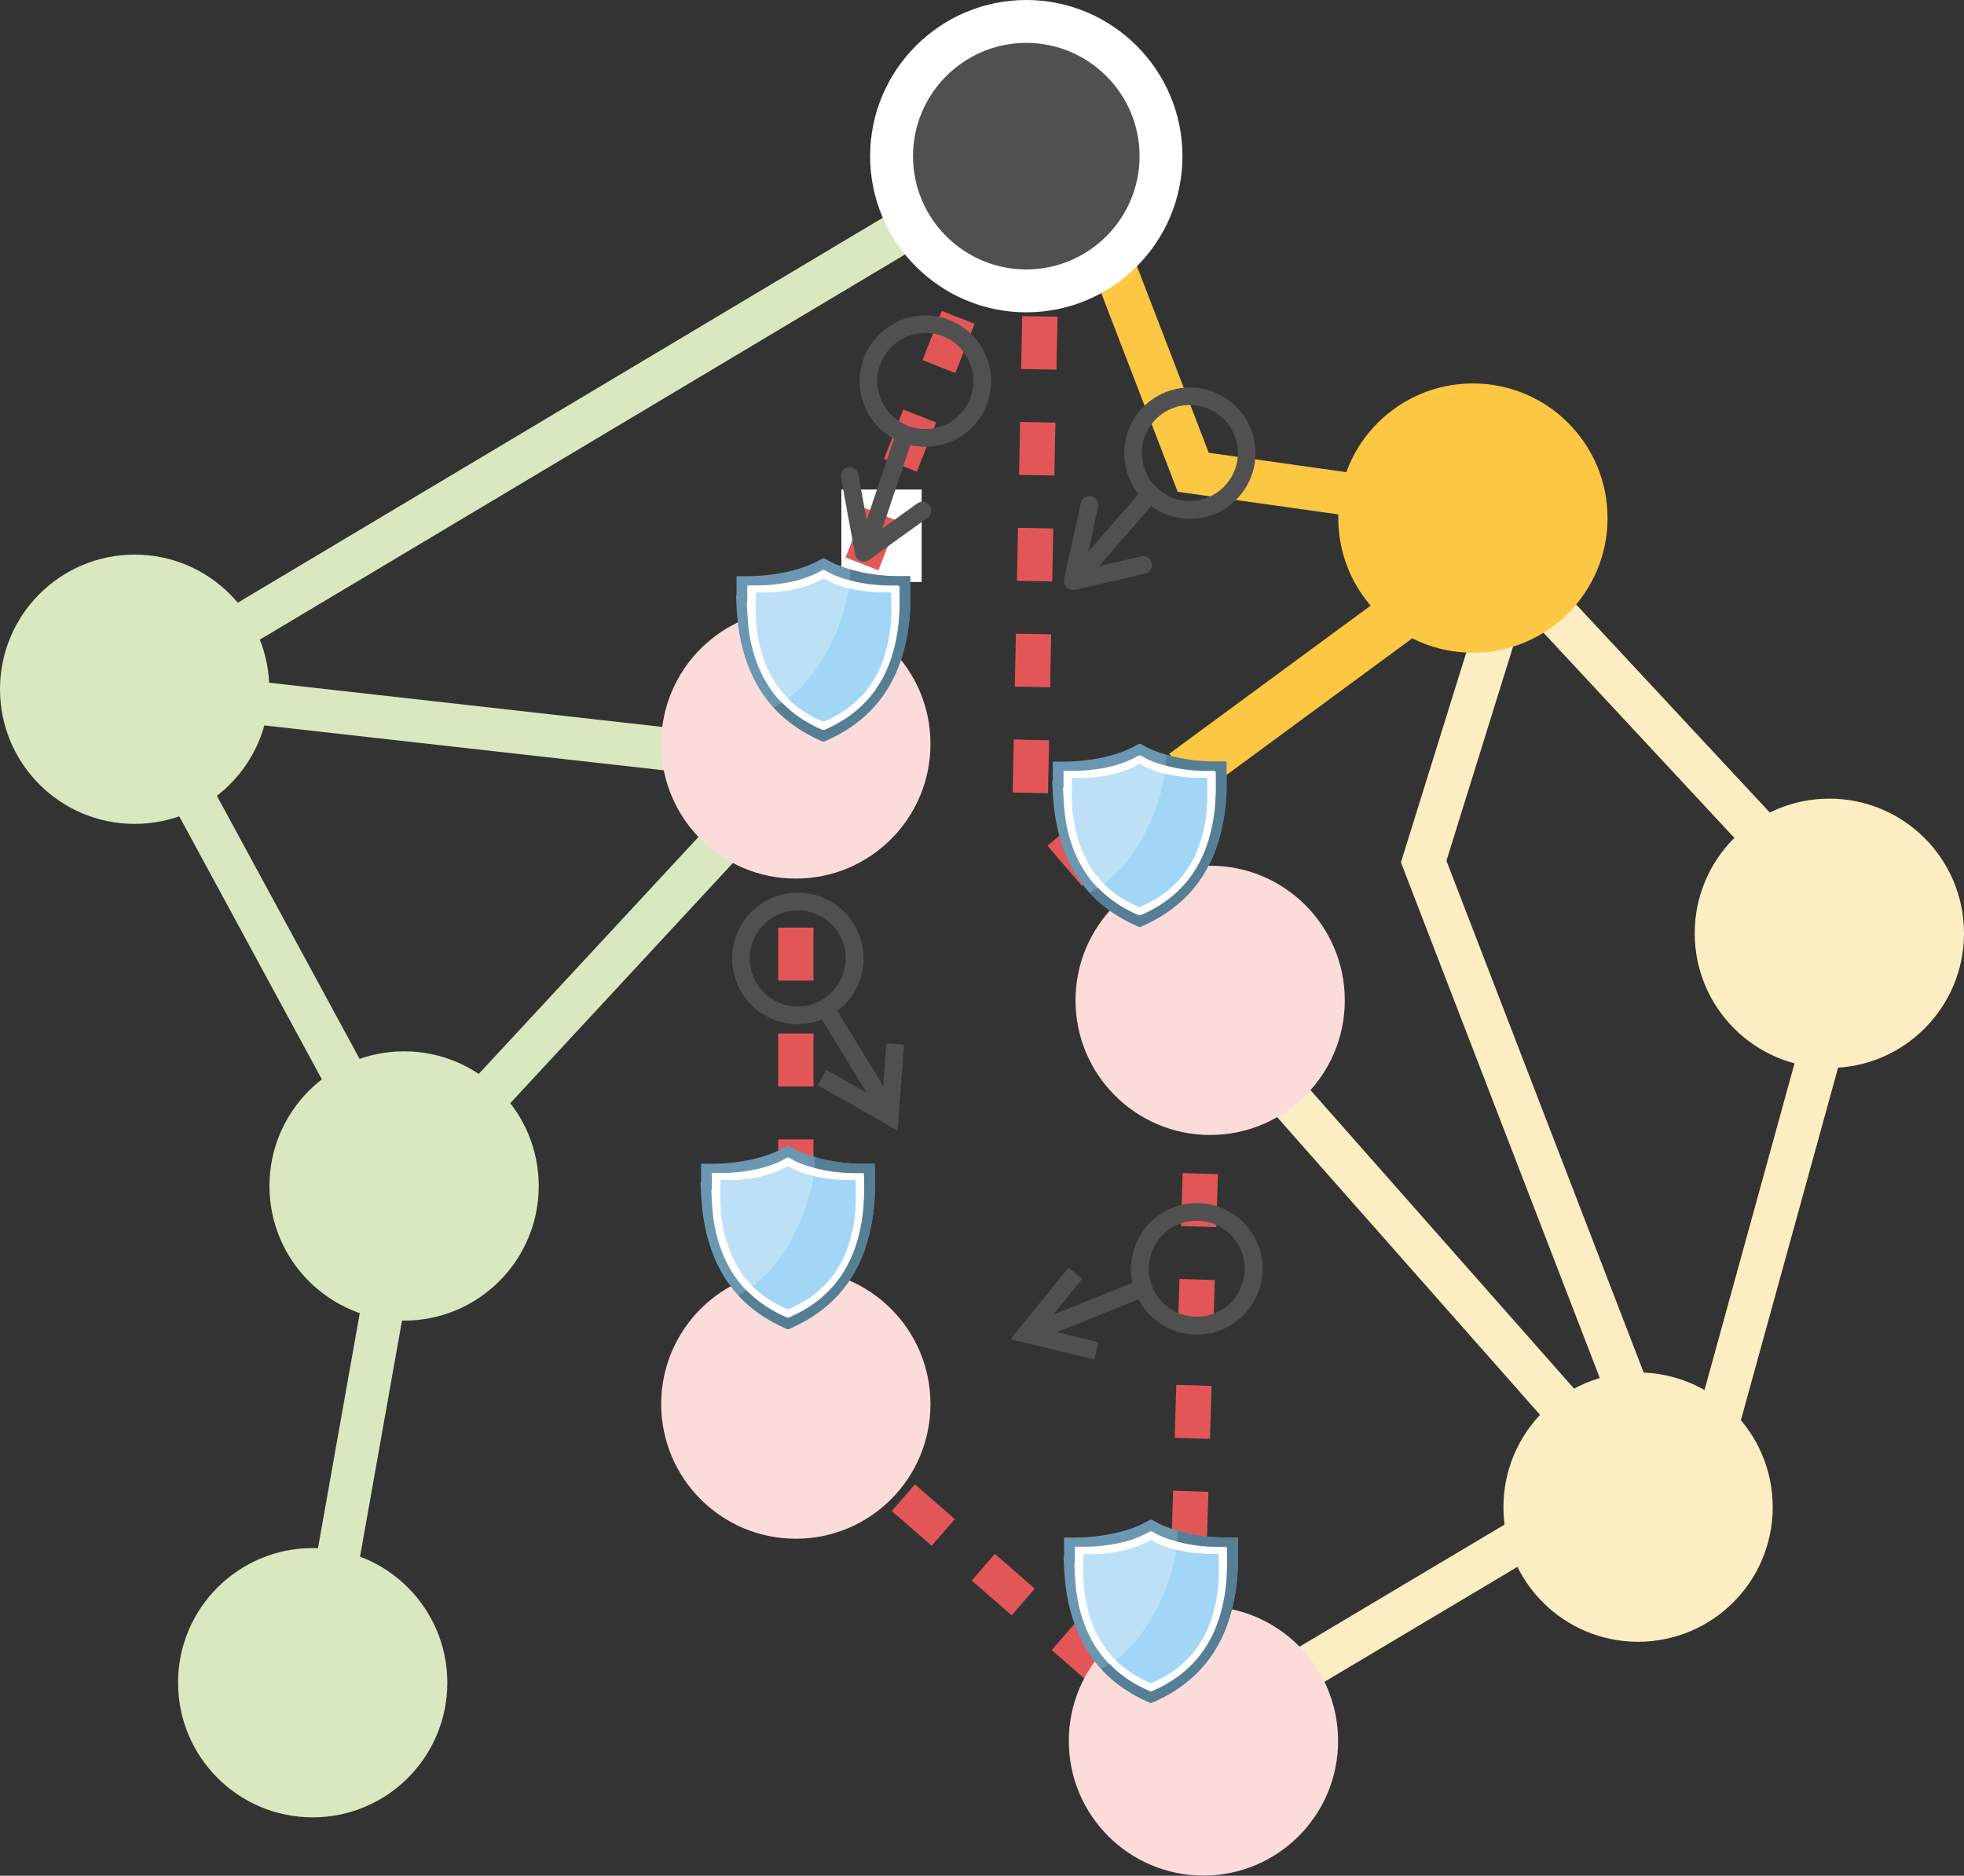 <?xml version="1.0" encoding="UTF-8"?>
<svg id="Layer_2" data-name="Layer 2" xmlns="http://www.w3.org/2000/svg" viewBox="0 0 111.3 106.3">
  <rect x="0" y="0" width="111.3" height="106.3" fill="#333333" stroke="none"/>
  <defs>
    <style>
      .cls-1 {
        fill: none;
      }

      .cls-2 {
        fill: #fcdbdb;
      }

      .cls-3 {
        fill: #fff;
      }

      .cls-4 {
        fill: #fcc742;
      }

      .cls-5 {
        fill: #fcedc3;
      }

      .cls-6 {
        fill: #bce1f6;
      }

      .cls-7 {
        fill: #d9e8bf;
      }

      .cls-8 {
        fill: #e35658;
      }

      .cls-9 {
        fill: #a1d6f6;
      }

      .cls-10 {
        fill: #6c97b2;
      }

      .cls-11 {
        fill: #567e94;
      }

      .cls-12 {
        fill: #515051;
      }
    </style>
  </defs>
  <g id="Layer_1-2" data-name="Layer 1">
    <path class="cls-8" d="M69.03,59.19l-1.85-2.15,1.52-1.3,1.85,2.15-1.52,1.3Zm-3.8-4.43l-1.96-2.28,1.52-1.3,1.96,2.28-1.52,1.3Zm-3.91-4.55l-1.96-2.28,1.52-1.3,1.96,2.28-1.52,1.3Zm-1.93-5.26l-2-.04,.06-3,2,.04-.06,3Zm.12-6l-2-.04,.06-3,2,.04-.06,3Zm.12-6l-2-.04,.06-3,2,.04-.06,3Zm.12-6l-2-.04,.06-3,2,.04-.06,3Zm.12-6l-2-.04,.06-3,2,.04-.06,3Zm.12-6l-2-.04,.06-3,2,.04-.06,3Z"/>
    <path class="cls-8" d="M46.1,79.57h-2v-3h2v3Zm0-6h-2v-3h2v3Zm0-6h-2v-3h2v3Zm0-6h-2v-3h2v3Zm0-6h-2v-3h2v3Zm0-6h-2v-3h2v3Zm0-6h-2v-.3h2v.3Z"/>
    <polygon class="cls-5" points="92.63 83.2 79.39 48.87 84.44 32.66 86.76 33.38 81.97 48.78 94.9 82.33 92.63 83.2"/>
    <polygon class="cls-4" points="83.3 30.2 66.74 27.87 60.54 11.75 62.81 10.87 68.5 25.66 83.64 27.79 83.3 30.2"/>
    <polygon class="cls-4" points="97.2 85.74 94.86 85.09 103.64 53.23 79.79 27.59 81.57 25.94 106.35 52.56 97.2 85.74"/>
    <polygon class="cls-5" points="97.2 85.74 94.86 85.09 103.64 53.23 79.79 27.59 81.57 25.94 106.35 52.56 97.2 85.74"/>
    <rect class="cls-7" x="5.54" y="80.54" width="29.55" height="2.43" transform="translate(-63.73 87.44) rotate(-79.92)"/>
    <path class="cls-8" d="M68.05,98.69l-2-.06,.06-2.15,2,.06-.06,2.15Zm.16-5.15l-2-.06,.09-3,2,.06-.09,3Zm.18-6l-2-.06,.09-3,2,.06-.09,3Zm.18-6l-2-.06,.09-3,2,.06-.09,3Zm.18-6l-2-.06,.09-3,2,.06-.09,3Zm.18-6l-2-.06,.09-3,2,.06-.09,3Zm.18-6l-2-.06,.09-3,2,.06-.09,3Z"/>
    <polygon class="cls-7" points="23.8 68.04 22.01 66.38 42.57 44.21 7.5 40.27 7.77 37.85 47.63 42.33 23.8 68.04"/>
    <polygon class="cls-7" points="21.83 67.79 6.01 38.61 54.47 9.69 55.71 11.78 9.26 39.51 23.97 66.63 21.83 67.79"/>
    <path class="cls-8" d="M66.39,99.42l-2.26-1.97,1.31-1.51,2.26,1.97-1.31,1.51Zm-4.53-3.94l-2.26-1.97,1.31-1.51,2.26,1.97-1.31,1.51Zm-4.53-3.94l-2.26-1.97,1.31-1.51,2.26,1.97-1.31,1.51Zm-4.53-3.94l-2.26-1.97,1.31-1.51,2.26,1.97-1.31,1.51Zm-4.53-3.94l-2.26-1.97,1.31-1.51,2.26,1.97-1.31,1.51Z"/>
    <polygon class="cls-5" points="67.67 99.71 66.42 97.62 90.18 83.47 68.88 59.35 70.7 57.74 93.94 84.06 67.67 99.71"/>
    <circle class="cls-7" cx="7.63" cy="39.06" r="7.63"/>
    <circle class="cls-7" cx="22.9" cy="67.21" r="7.63"/>
    <circle class="cls-5" cx="103.67" cy="52.89" r="7.63"/>
    <circle class="cls-5" cx="92.83" cy="85.41" r="7.63"/>
    <circle class="cls-7" cx="17.72" cy="95.36" r="7.63"/>
    <rect class="cls-4" x="72.35" y="30.69" width="2.89" height="16.57" transform="translate(61.46 -43.57) rotate(53.66)"/>
    <circle class="cls-4" cx="83.47" cy="29.36" r="7.63"/>
    <circle class="cls-2" cx="68.58" cy="56.69" r="7.63"/>
    <g>
      <path class="cls-12" d="M67.43,29.4c-2.05,0-3.72-1.67-3.72-3.72s1.67-3.72,3.72-3.72,3.72,1.67,3.72,3.72-1.67,3.72-3.72,3.72Zm0-6.45c-1.5,0-2.72,1.22-2.72,2.72s1.22,2.72,2.72,2.72,2.72-1.22,2.72-2.72-1.22-2.72-2.72-2.72Z"/>
      <rect class="cls-12" x="60.22" y="29.92" width="5.7" height="1" transform="translate(-1.28 58.01) rotate(-48.96)"/>
      <path class="cls-12" d="M60.79,33.43c-.13,0-.26-.05-.35-.14-.12-.12-.17-.3-.14-.46l.95-4.32c.06-.27,.33-.44,.6-.38,.27,.06,.44,.33,.38,.6l-.78,3.54,3.22-.74c.28-.06,.54,.11,.6,.38,.06,.27-.11,.54-.38,.6l-3.99,.92s-.08,.01-.11,.01Z"/>
    </g>
    <circle class="cls-2" cx="68.2" cy="98.66" r="7.63"/>
    <circle class="cls-2" cx="45.1" cy="79.57" r="7.63"/>
    <rect class="cls-3" x="47.68" y="27.74" width="4.55" height="5.24"/>
    <g>
      <rect class="cls-12" x="47.97" y="56.7" width="1" height="6.42" transform="translate(-24.14 34.09) rotate(-31.45)"/>
      <polygon class="cls-12" points="50.87 64.07 46.34 61.5 46.83 60.63 49.99 62.42 50.23 59.13 51.23 59.2 50.87 64.07"/>
    </g>
    <path class="cls-12" d="M45.21,58.04c-.46,0-.92-.09-1.36-.26-.93-.36-1.65-1.07-2.05-1.98-.82-1.88,.04-4.08,1.93-4.9,.91-.4,1.92-.42,2.85-.05s1.65,1.07,2.05,1.98c.82,1.88-.04,4.08-1.93,4.9-.48,.21-.98,.31-1.49,.31Zm0-6.45c-.37,0-.74,.08-1.09,.23-1.38,.6-2.01,2.21-1.41,3.58,.29,.67,.82,1.18,1.5,1.45,.68,.27,1.42,.25,2.08-.04,1.38-.6,2.01-2.21,1.41-3.58-.29-.67-.82-1.18-1.5-1.45-.32-.13-.66-.19-1-.19Z"/>
    <g>
      <polygon class="cls-12" points="58.97 75.87 58.6 74.94 64.56 72.54 64.93 73.46 58.97 75.87"/>
      <polygon class="cls-12" points="62.01 77.04 57.27 75.89 60.55 71.84 61.33 72.47 59.04 75.29 62.25 76.07 62.01 77.04"/>
    </g>
    <path class="cls-12" d="M67.82,75.63c-.67,0-1.32-.18-1.91-.53-.85-.51-1.46-1.32-1.7-2.29-.24-.96-.09-1.96,.42-2.82,.51-.85,1.32-1.46,2.29-1.7,.97-.24,1.97-.09,2.82,.42,.85,.51,1.46,1.32,1.7,2.29s.09,1.96-.42,2.82c-.51,.85-1.32,1.46-2.29,1.7-.3,.08-.61,.11-.91,.11Zm.01-6.45c-.22,0-.45,.03-.67,.08-.71,.18-1.3,.62-1.67,1.24s-.48,1.36-.31,2.06c.18,.71,.62,1.3,1.24,1.67,.63,.38,1.36,.48,2.06,.31,.71-.18,1.3-.62,1.67-1.24s.48-1.36,.31-2.06h0c-.18-.71-.62-1.3-1.24-1.67-.43-.26-.91-.39-1.39-.39Z"/>
    <path class="cls-8" d="M45.42,43.5l-1.86-.73,1.09-2.79,1.86,.73-1.09,2.79Zm2.18-5.59l-1.86-.73,1.09-2.79,1.86,.73-1.09,2.79Zm2.18-5.59l-1.86-.73,1.09-2.8,1.86,.73-1.09,2.8Zm2.18-5.59l-1.86-.73,1.09-2.79,1.86,.73-1.09,2.79Zm2.18-5.59l-1.86-.73,1.09-2.79,1.86,.73-1.09,2.79Zm2.18-5.59l-1.86-.73,1.09-2.8,1.86,.73-1.09,2.8Z"/>
    <g>
      <g>
        <path class="cls-12" d="M49.22,31.23c-.05,0-.11,0-.16-.03-.26-.09-.4-.37-.31-.63l2.04-6.09c.09-.26,.37-.41,.63-.31,.26,.09,.4,.37,.31,.63l-2.04,6.09c-.07,.21-.26,.34-.47,.34Z"/>
        <path class="cls-12" d="M48.95,31.83c-.06,0-.13-.01-.19-.04-.16-.06-.27-.2-.3-.37l-.8-4.35c-.05-.27,.13-.53,.4-.58,.27-.05,.53,.13,.58,.4l.66,3.57,2.68-1.93c.22-.16,.54-.11,.7,.11,.16,.22,.11,.54-.11,.7l-3.32,2.39c-.09,.06-.19,.09-.29,.09Z"/>
      </g>
      <path class="cls-12" d="M52.44,25.32c-.57,0-1.13-.13-1.66-.39-.89-.44-1.55-1.21-1.87-2.15-.32-.94-.25-1.95,.2-2.84,.44-.89,1.21-1.55,2.15-1.87,.94-.32,1.95-.25,2.84,.2,.89,.44,1.55,1.21,1.87,2.15,.32,.94,.25,1.95-.2,2.84-.44,.89-1.21,1.55-2.15,1.87-.39,.13-.79,.19-1.19,.19Zm0-6.45c-.29,0-.58,.05-.87,.14-.69,.23-1.25,.72-1.57,1.37-.32,.65-.38,1.39-.14,2.08,.23,.69,.72,1.25,1.37,1.57,.65,.32,1.39,.38,2.08,.14,.69-.23,1.25-.72,1.57-1.37,.32-.65,.38-1.39,.14-2.08s-.72-1.25-1.37-1.57c-.38-.19-.8-.29-1.21-.29Z"/>
    </g>
    <g>
      <circle class="cls-12" cx="58.16" cy="8.85" r="7.63"/>
      <path class="cls-3" d="M58.16,17.7c-4.88,0-8.85-3.97-8.85-8.85S53.28,0,58.16,0s8.85,3.97,8.85,8.85-3.97,8.85-8.85,8.85Zm0-15.27c-3.54,0-6.42,2.88-6.42,6.42s2.88,6.42,6.42,6.42,6.42-2.88,6.42-6.42-2.88-6.42-6.42-6.42Z"/>
    </g>
    <circle class="cls-2" cx="45.1" cy="42.16" r="7.63"/>
    <line class="cls-1" x1="48.96" y1="33.2" x2="48.96" y2="33.2"/>
    <g>
      <path class="cls-3" d="M45.49,32.45c.4-.15,.8-.35,1.22-.32,.3,.02,.58,.16,.86,.27,1.16,.48,2.45,.67,3.7,.55,.07,1.53-.08,3.1-.62,4.53-.54,1.44-1.49,2.74-2.79,3.56-.35,.22-.73,.41-1.15,.44-.83,.07-1.59-.47-2.17-1.07-1.04-1.07-1.78-2.41-2.17-3.85-.19-.72-.3-1.46-.31-2.2,0-.53-.12-1.33,.56-1.43,.46-.07,.94-.02,1.41-.1,.49-.08,.98-.21,1.45-.39Z"/>
      <path class="cls-10" d="M51.59,32.76c0-.12,0-.12-.14-.11-1.01,.03-2.01-.05-2.97-.3-.1-.02-.19-.05-.28-.08-.5-.14-.98-.33-1.42-.59-.09-.05-.14-.05-.22,0-.81,.47-1.73,.72-2.68,.86-.68,.1-1.36,.13-2.05,.11-.07,0-.09,.01-.09,.07,0,.34,0,.68,0,1.02h-.03c.02,.39,.03,.79,.07,1.18,.05,.66,.16,1.32,.34,1.96,.27,.98,.68,1.91,1.33,2.76,.12,.16,.25,.32,.39,.46,.73,.8,1.65,1.43,2.74,1.9,.06,.03,.11,.03,.17,0,1.41-.61,2.52-1.47,3.32-2.62,.57-.82,.94-1.69,1.17-2.61,.22-.84,.33-1.69,.35-2.54,.01-.49,0-.98,0-1.47Zm-.62,1.8c-.02,.75-.12,1.49-.31,2.22-.21,.8-.53,1.57-1.03,2.29-.7,1-1.67,1.76-2.9,2.29-.05,.02-.1,.02-.15,0-.9-.38-1.66-.9-2.28-1.54-.17-.17-.32-.35-.46-.53-.57-.74-.93-1.56-1.17-2.41-.16-.57-.25-1.14-.29-1.72-.03-.34-.04-.69-.06-1.03h.03c0-.3,0-.6,0-.9,0-.05,.02-.07,.08-.06,.6,.02,1.2,0,1.79-.09,.84-.12,1.64-.34,2.35-.75,.08-.04,.12-.04,.2,0,.42,.26,.9,.43,1.4,.56,.03,0,.06,.02,.09,.02,.85,.22,1.72,.29,2.6,.27q.13,0,.13,.1c0,.43,.01,.86,0,1.29Z"/>
      <path class="cls-6" d="M50.5,33.66q0-.09-.11-.09c-.77,.02-1.53-.04-2.27-.22-.02,0-.03,0-.05-.01-.47-.12-.92-.28-1.32-.52-.07-.04-.11-.04-.17,0h0c-.63,.36-1.34,.56-2.09,.67-.53,.08-1.06,.1-1.59,.08-.05,0-.07,.01-.07,.06v.79h-.02c.02,.31,.03,.61,.05,.92,.04,.52,.13,1.03,.27,1.53,.05,.16,.1,.33,.15,.49,.2,.58,.49,1.14,.88,1.66,.16,.2,.32,.39,.5,.57,.54,.53,1.19,.95,1.94,1.28,.05,.02,.09,.02,.14,0,1.09-.47,1.96-1.15,2.58-2.04,.45-.64,.73-1.32,.91-2.04,.17-.65,.26-1.31,.28-1.98,0-.38,0-.76,0-1.15Z"/>
      <path class="cls-9" d="M50.5,34.81c-.02,.67-.11,1.32-.28,1.98-.19,.72-.47,1.4-.91,2.04-.62,.89-1.49,1.57-2.58,2.04-.05,.02-.09,.02-.14,0-.75-.32-1.4-.75-1.94-1.28,1.47-1.07,2.5-2.93,3.06-4.62,.17-.53,.31-1.07,.4-1.62,.74,.18,1.5,.25,2.27,.22q.11,0,.11,.09c0,.38,.01,.76,0,1.15Z"/>
      <path class="cls-11" d="M51.59,34.23c-.02,.86-.14,1.7-.35,2.54-.24,.92-.6,1.8-1.17,2.61-.8,1.14-1.91,2.01-3.32,2.62-.06,.03-.11,.03-.17,0-1.09-.47-2.01-1.1-2.74-1.9,.15-.1,.31-.19,.47-.28,.62,.64,1.39,1.15,2.28,1.54,.05,.02,.1,.02,.15,0,1.23-.53,2.2-1.29,2.9-2.29,.5-.71,.82-1.48,1.03-2.29,.19-.73,.29-1.47,.31-2.22,.01-.43,0-.86,0-1.29q0-.1-.13-.1c-.88,.02-1.75-.05-2.6-.27-.03,0-.06-.02-.09-.02,.01-.18,.02-.4,.03-.61,.09,.03,.19,.05,.28,.08,.97,.25,1.96,.33,2.97,.3,.14,0,.14,0,.14,.11,0,.49,.01,.98,0,1.47Z"/>
    </g>
    <g>
      <path class="cls-3" d="M63.41,42.95c.4-.15,.8-.35,1.22-.32,.3,.02,.58,.16,.86,.27,1.16,.48,2.45,.67,3.7,.55,.07,1.53-.08,3.1-.62,4.53s-1.49,2.74-2.79,3.56c-.35,.22-.73,.41-1.15,.44-.83,.07-1.59-.47-2.17-1.07-1.04-1.07-1.78-2.41-2.17-3.85-.19-.72-.3-1.46-.31-2.2,0-.53-.12-1.33,.56-1.43,.46-.07,.94-.02,1.41-.1,.49-.08,.98-.21,1.45-.39Z"/>
      <path class="cls-10" d="M69.51,43.27c0-.12,0-.12-.14-.11-1.01,.03-2.01-.05-2.97-.3-.1-.02-.19-.05-.28-.08-.5-.14-.98-.33-1.42-.59-.09-.05-.14-.05-.22,0-.81,.47-1.73,.72-2.68,.86-.68,.1-1.36,.13-2.05,.11-.07,0-.09,.01-.09,.07,0,.34,0,.68,0,1.02h-.03c.02,.39,.03,.79,.07,1.18,.05,.66,.16,1.32,.34,1.96,.27,.98,.68,1.91,1.33,2.76,.12,.16,.25,.32,.39,.46,.73,.8,1.65,1.43,2.74,1.9,.06,.03,.11,.03,.17,0,1.41-.61,2.52-1.47,3.32-2.62,.57-.82,.94-1.69,1.17-2.61,.22-.84,.33-1.69,.35-2.54,.01-.49,0-.98,0-1.47Zm-.62,1.8c-.02,.75-.12,1.49-.31,2.22-.21,.8-.53,1.57-1.03,2.29-.7,1-1.67,1.76-2.9,2.29-.05,.02-.1,.02-.15,0-.9-.38-1.66-.9-2.28-1.54-.17-.17-.32-.35-.46-.53-.57-.74-.93-1.56-1.17-2.41-.16-.57-.25-1.14-.29-1.72-.03-.34-.04-.69-.06-1.03h.03c0-.3,0-.6,0-.9,0-.05,.02-.07,.08-.06,.6,.02,1.2,0,1.79-.09,.84-.12,1.64-.34,2.35-.75,.08-.04,.12-.04,.2,0,.42,.26,.9,.43,1.4,.56,.03,0,.06,.02,.09,.02,.85,.22,1.72,.29,2.6,.27q.13,0,.13,.1c0,.43,.01,.86,0,1.29Z"/>
      <path class="cls-6" d="M68.41,44.17q0-.09-.11-.09c-.77,.02-1.53-.04-2.27-.22-.02,0-.03,0-.05-.01-.47-.12-.92-.28-1.32-.52-.07-.04-.11-.04-.17,0h0c-.63,.36-1.34,.56-2.09,.67-.53,.08-1.06,.1-1.59,.08-.05,0-.07,.01-.07,.06v.79h-.02c.02,.31,.03,.61,.05,.92,.04,.52,.13,1.03,.27,1.53,.05,.16,.1,.33,.15,.49,.2,.58,.49,1.14,.88,1.66,.16,.2,.32,.39,.5,.57,.54,.53,1.19,.95,1.94,1.28,.05,.02,.09,.02,.14,0,1.09-.47,1.96-1.15,2.58-2.04,.45-.64,.73-1.32,.91-2.04,.17-.65,.26-1.31,.28-1.98,0-.38,0-.76,0-1.15Z"/>
      <path class="cls-9" d="M68.41,45.31c-.02,.67-.11,1.32-.28,1.98-.19,.72-.47,1.4-.91,2.04-.62,.89-1.49,1.57-2.58,2.04-.05,.02-.09,.02-.14,0-.75-.32-1.4-.75-1.94-1.28,1.47-1.07,2.5-2.93,3.06-4.62,.17-.53,.31-1.07,.4-1.62,.74,.18,1.5,.25,2.27,.22q.11,0,.11,.09c0,.38,.01,.76,0,1.15Z"/>
      <path class="cls-11" d="M69.51,44.73c-.02,.86-.14,1.7-.35,2.54-.24,.92-.6,1.8-1.17,2.61-.8,1.14-1.91,2.01-3.32,2.62-.06,.03-.11,.03-.17,0-1.09-.47-2.01-1.1-2.74-1.9,.15-.1,.31-.19,.47-.28,.62,.64,1.39,1.15,2.28,1.54,.05,.02,.1,.02,.15,0,1.23-.53,2.2-1.29,2.9-2.29,.5-.71,.82-1.48,1.03-2.29,.19-.73,.29-1.47,.31-2.22,.01-.43,0-.86,0-1.29q0-.1-.13-.1c-.88,.02-1.75-.05-2.6-.27-.03,0-.06-.02-.09-.02,.01-.18,.02-.4,.03-.61,.09,.03,.19,.05,.28,.08,.97,.25,1.96,.33,2.97,.3,.14,0,.14,0,.14,.11,0,.49,.01,.98,0,1.47Z"/>
    </g>
    <g>
      <path class="cls-3" d="M43.48,65.75c.4-.15,.8-.35,1.22-.32,.3,.02,.58,.16,.86,.27,1.16,.48,2.45,.67,3.7,.55,.07,1.53-.08,3.1-.62,4.53-.54,1.44-1.49,2.74-2.79,3.56-.35,.22-.73,.41-1.15,.44-.83,.07-1.59-.47-2.17-1.07-1.04-1.07-1.78-2.41-2.17-3.85-.19-.72-.3-1.46-.31-2.2,0-.53-.12-1.33,.56-1.43,.46-.07,.94-.02,1.41-.1,.49-.08,.98-.21,1.45-.39Z"/>
      <path class="cls-10" d="M49.58,66.06c0-.12,0-.12-.14-.11-1.01,.03-2.01-.05-2.97-.3-.1-.02-.19-.05-.28-.08-.5-.14-.98-.33-1.42-.59-.09-.05-.14-.05-.22,0-.81,.47-1.73,.72-2.68,.86-.68,.1-1.36,.13-2.05,.11-.07,0-.09,.01-.09,.07,0,.34,0,.68,0,1.02h-.03c.02,.39,.03,.79,.07,1.18,.05,.66,.16,1.32,.34,1.96,.27,.98,.68,1.91,1.33,2.76,.12,.16,.25,.32,.39,.46,.73,.8,1.65,1.43,2.74,1.9,.06,.03,.11,.03,.17,0,1.41-.61,2.52-1.47,3.32-2.62,.57-.82,.94-1.69,1.17-2.61,.22-.84,.33-1.69,.35-2.54,.01-.49,0-.98,0-1.47Zm-.62,1.8c-.02,.75-.12,1.49-.31,2.22-.21,.8-.53,1.57-1.03,2.29-.7,1-1.67,1.76-2.9,2.29-.05,.02-.1,.02-.15,0-.9-.38-1.66-.9-2.28-1.54-.17-.17-.32-.35-.46-.53-.57-.74-.93-1.56-1.17-2.41-.16-.57-.25-1.14-.29-1.72-.03-.34-.04-.69-.06-1.03h.03c0-.3,0-.6,0-.9,0-.05,.02-.07,.08-.06,.6,.02,1.2,0,1.79-.09,.84-.12,1.64-.34,2.35-.75,.08-.04,.12-.04,.2,0,.42,.26,.9,.43,1.4,.56,.03,0,.06,.02,.09,.02,.85,.22,1.72,.29,2.6,.27q.13,0,.13,.1c0,.43,.01,.86,0,1.29Z"/>
      <path class="cls-6" d="M48.49,66.96q0-.09-.11-.09c-.77,.02-1.53-.04-2.27-.22-.02,0-.03,0-.05-.01-.47-.12-.92-.28-1.32-.52-.07-.04-.11-.04-.17,0h0c-.63,.36-1.34,.56-2.09,.67-.53,.08-1.06,.1-1.59,.08-.05,0-.07,.01-.07,.06v.79h-.02c.02,.31,.03,.61,.05,.92,.04,.52,.13,1.03,.27,1.53,.05,.16,.1,.33,.15,.49,.2,.58,.49,1.14,.88,1.66,.16,.2,.32,.39,.5,.57,.54,.53,1.19,.95,1.94,1.28,.05,.02,.09,.02,.14,0,1.09-.47,1.96-1.15,2.58-2.04,.45-.64,.73-1.32,.91-2.04,.17-.65,.26-1.31,.28-1.98,0-.38,0-.76,0-1.15Z"/>
      <path class="cls-9" d="M48.49,68.11c-.02,.67-.11,1.32-.28,1.98-.19,.72-.47,1.4-.91,2.04-.62,.89-1.49,1.57-2.58,2.04-.05,.02-.09,.02-.14,0-.75-.32-1.4-.75-1.94-1.28,1.47-1.07,2.5-2.93,3.06-4.62,.17-.53,.31-1.07,.4-1.62,.74,.18,1.5,.25,2.27,.22q.11,0,.11,.09c0,.38,.01,.76,0,1.15Z"/>
      <path class="cls-11" d="M49.58,67.53c-.02,.86-.14,1.7-.35,2.54-.24,.92-.6,1.8-1.17,2.61-.8,1.14-1.91,2.01-3.32,2.62-.06,.03-.11,.03-.17,0-1.09-.47-2.01-1.1-2.74-1.9,.15-.1,.31-.19,.47-.28,.62,.64,1.39,1.15,2.28,1.54,.05,.02,.1,.02,.15,0,1.23-.53,2.2-1.29,2.9-2.29,.5-.71,.82-1.48,1.03-2.29,.19-.73,.29-1.47,.31-2.22,.01-.43,0-.86,0-1.29q0-.1-.13-.1c-.88,.02-1.75-.05-2.6-.27-.03,0-.06-.02-.09-.02,.01-.18,.02-.4,.03-.61,.09,.03,.19,.05,.28,.08,.97,.25,1.96,.33,2.97,.3,.14,0,.14,0,.14,.11,0,.49,.01,.98,0,1.47Z"/>
    </g>
    <g>
      <path class="cls-3" d="M64.05,86.93c.4-.15,.8-.35,1.22-.32,.3,.02,.58,.16,.86,.27,1.16,.48,2.45,.67,3.7,.55,.07,1.53-.08,3.1-.62,4.53s-1.49,2.74-2.79,3.56c-.35,.22-.73,.41-1.15,.44-.83,.07-1.59-.47-2.17-1.07-1.04-1.07-1.78-2.41-2.17-3.85-.19-.72-.3-1.46-.31-2.2,0-.53-.12-1.33,.56-1.43,.46-.07,.94-.02,1.41-.1,.49-.08,.98-.21,1.45-.39Z"/>
      <path class="cls-10" d="M70.15,87.24c0-.12,0-.12-.14-.11-1.01,.03-2.01-.05-2.97-.3-.1-.02-.19-.05-.28-.08-.5-.14-.98-.33-1.42-.59-.09-.05-.14-.05-.22,0-.81,.47-1.73,.72-2.68,.86-.68,.1-1.36,.13-2.05,.11-.07,0-.09,.01-.09,.07,0,.34,0,.68,0,1.02h-.03c.02,.39,.03,.79,.07,1.18,.05,.66,.16,1.32,.34,1.96,.27,.98,.68,1.91,1.33,2.76,.12,.16,.25,.32,.39,.46,.73,.8,1.65,1.43,2.74,1.9,.06,.03,.11,.03,.17,0,1.41-.61,2.52-1.47,3.32-2.62,.57-.82,.94-1.69,1.17-2.61,.22-.84,.33-1.69,.35-2.54,.01-.49,0-.98,0-1.47Zm-.62,1.8c-.02,.75-.12,1.49-.31,2.22-.21,.8-.53,1.57-1.03,2.29-.7,1-1.67,1.76-2.9,2.29-.05,.02-.1,.02-.15,0-.9-.38-1.66-.9-2.28-1.54-.17-.17-.32-.35-.46-.53-.57-.74-.93-1.56-1.17-2.41-.16-.57-.25-1.14-.29-1.72-.03-.34-.04-.69-.06-1.03h.03c0-.3,0-.6,0-.9,0-.05,.02-.07,.08-.06,.6,.02,1.2,0,1.79-.09,.84-.12,1.64-.34,2.35-.75,.08-.04,.12-.04,.2,0,.42,.26,.9,.43,1.4,.56,.03,0,.06,.02,.09,.02,.85,.22,1.72,.29,2.6,.27q.13,0,.13,.1c0,.43,.01,.86,0,1.29Z"/>
      <path class="cls-6" d="M69.06,88.15q0-.09-.11-.09c-.77,.02-1.53-.04-2.27-.22-.02,0-.03,0-.05-.01-.47-.12-.92-.28-1.32-.52-.07-.04-.11-.04-.17,0h0c-.63,.36-1.34,.56-2.09,.67-.53,.08-1.06,.1-1.59,.08-.05,0-.07,.01-.07,.06v.79h-.02c.02,.31,.03,.61,.05,.92,.04,.52,.13,1.03,.27,1.53,.05,.16,.1,.33,.15,.49,.2,.58,.49,1.14,.88,1.66,.16,.2,.32,.39,.5,.57,.54,.53,1.19,.95,1.94,1.28,.05,.02,.09,.02,.14,0,1.09-.47,1.96-1.15,2.58-2.04,.45-.64,.73-1.32,.91-2.04,.17-.65,.26-1.31,.28-1.98,0-.38,0-.76,0-1.15Z"/>
      <path class="cls-9" d="M69.06,89.29c-.02,.67-.11,1.32-.28,1.98-.19,.72-.47,1.4-.91,2.04-.62,.89-1.49,1.57-2.58,2.04-.05,.02-.09,.02-.14,0-.75-.32-1.4-.75-1.94-1.28,1.47-1.07,2.5-2.93,3.06-4.62,.17-.53,.31-1.07,.4-1.62,.74,.18,1.5,.25,2.27,.22q.11,0,.11,.09c0,.38,.01,.76,0,1.15Z"/>
      <path class="cls-11" d="M70.15,88.71c-.02,.86-.14,1.7-.35,2.54-.24,.92-.6,1.8-1.17,2.61-.8,1.14-1.91,2.01-3.32,2.62-.06,.03-.11,.03-.17,0-1.09-.47-2.01-1.1-2.74-1.9,.15-.1,.31-.19,.47-.28,.62,.64,1.39,1.15,2.28,1.54,.05,.02,.1,.02,.15,0,1.23-.53,2.2-1.29,2.9-2.29,.5-.71,.82-1.48,1.03-2.29,.19-.73,.29-1.47,.31-2.22,.01-.43,0-.86,0-1.29q0-.1-.13-.1c-.88,.02-1.75-.05-2.6-.27-.03,0-.06-.02-.09-.02,.01-.18,.02-.4,.03-.61,.09,.03,.19,.05,.28,.08,.97,.25,1.96,.33,2.97,.3,.14,0,.14,0,.14,.11,0,.49,.01,.98,0,1.47Z"/>
    </g>
  </g>
</svg>